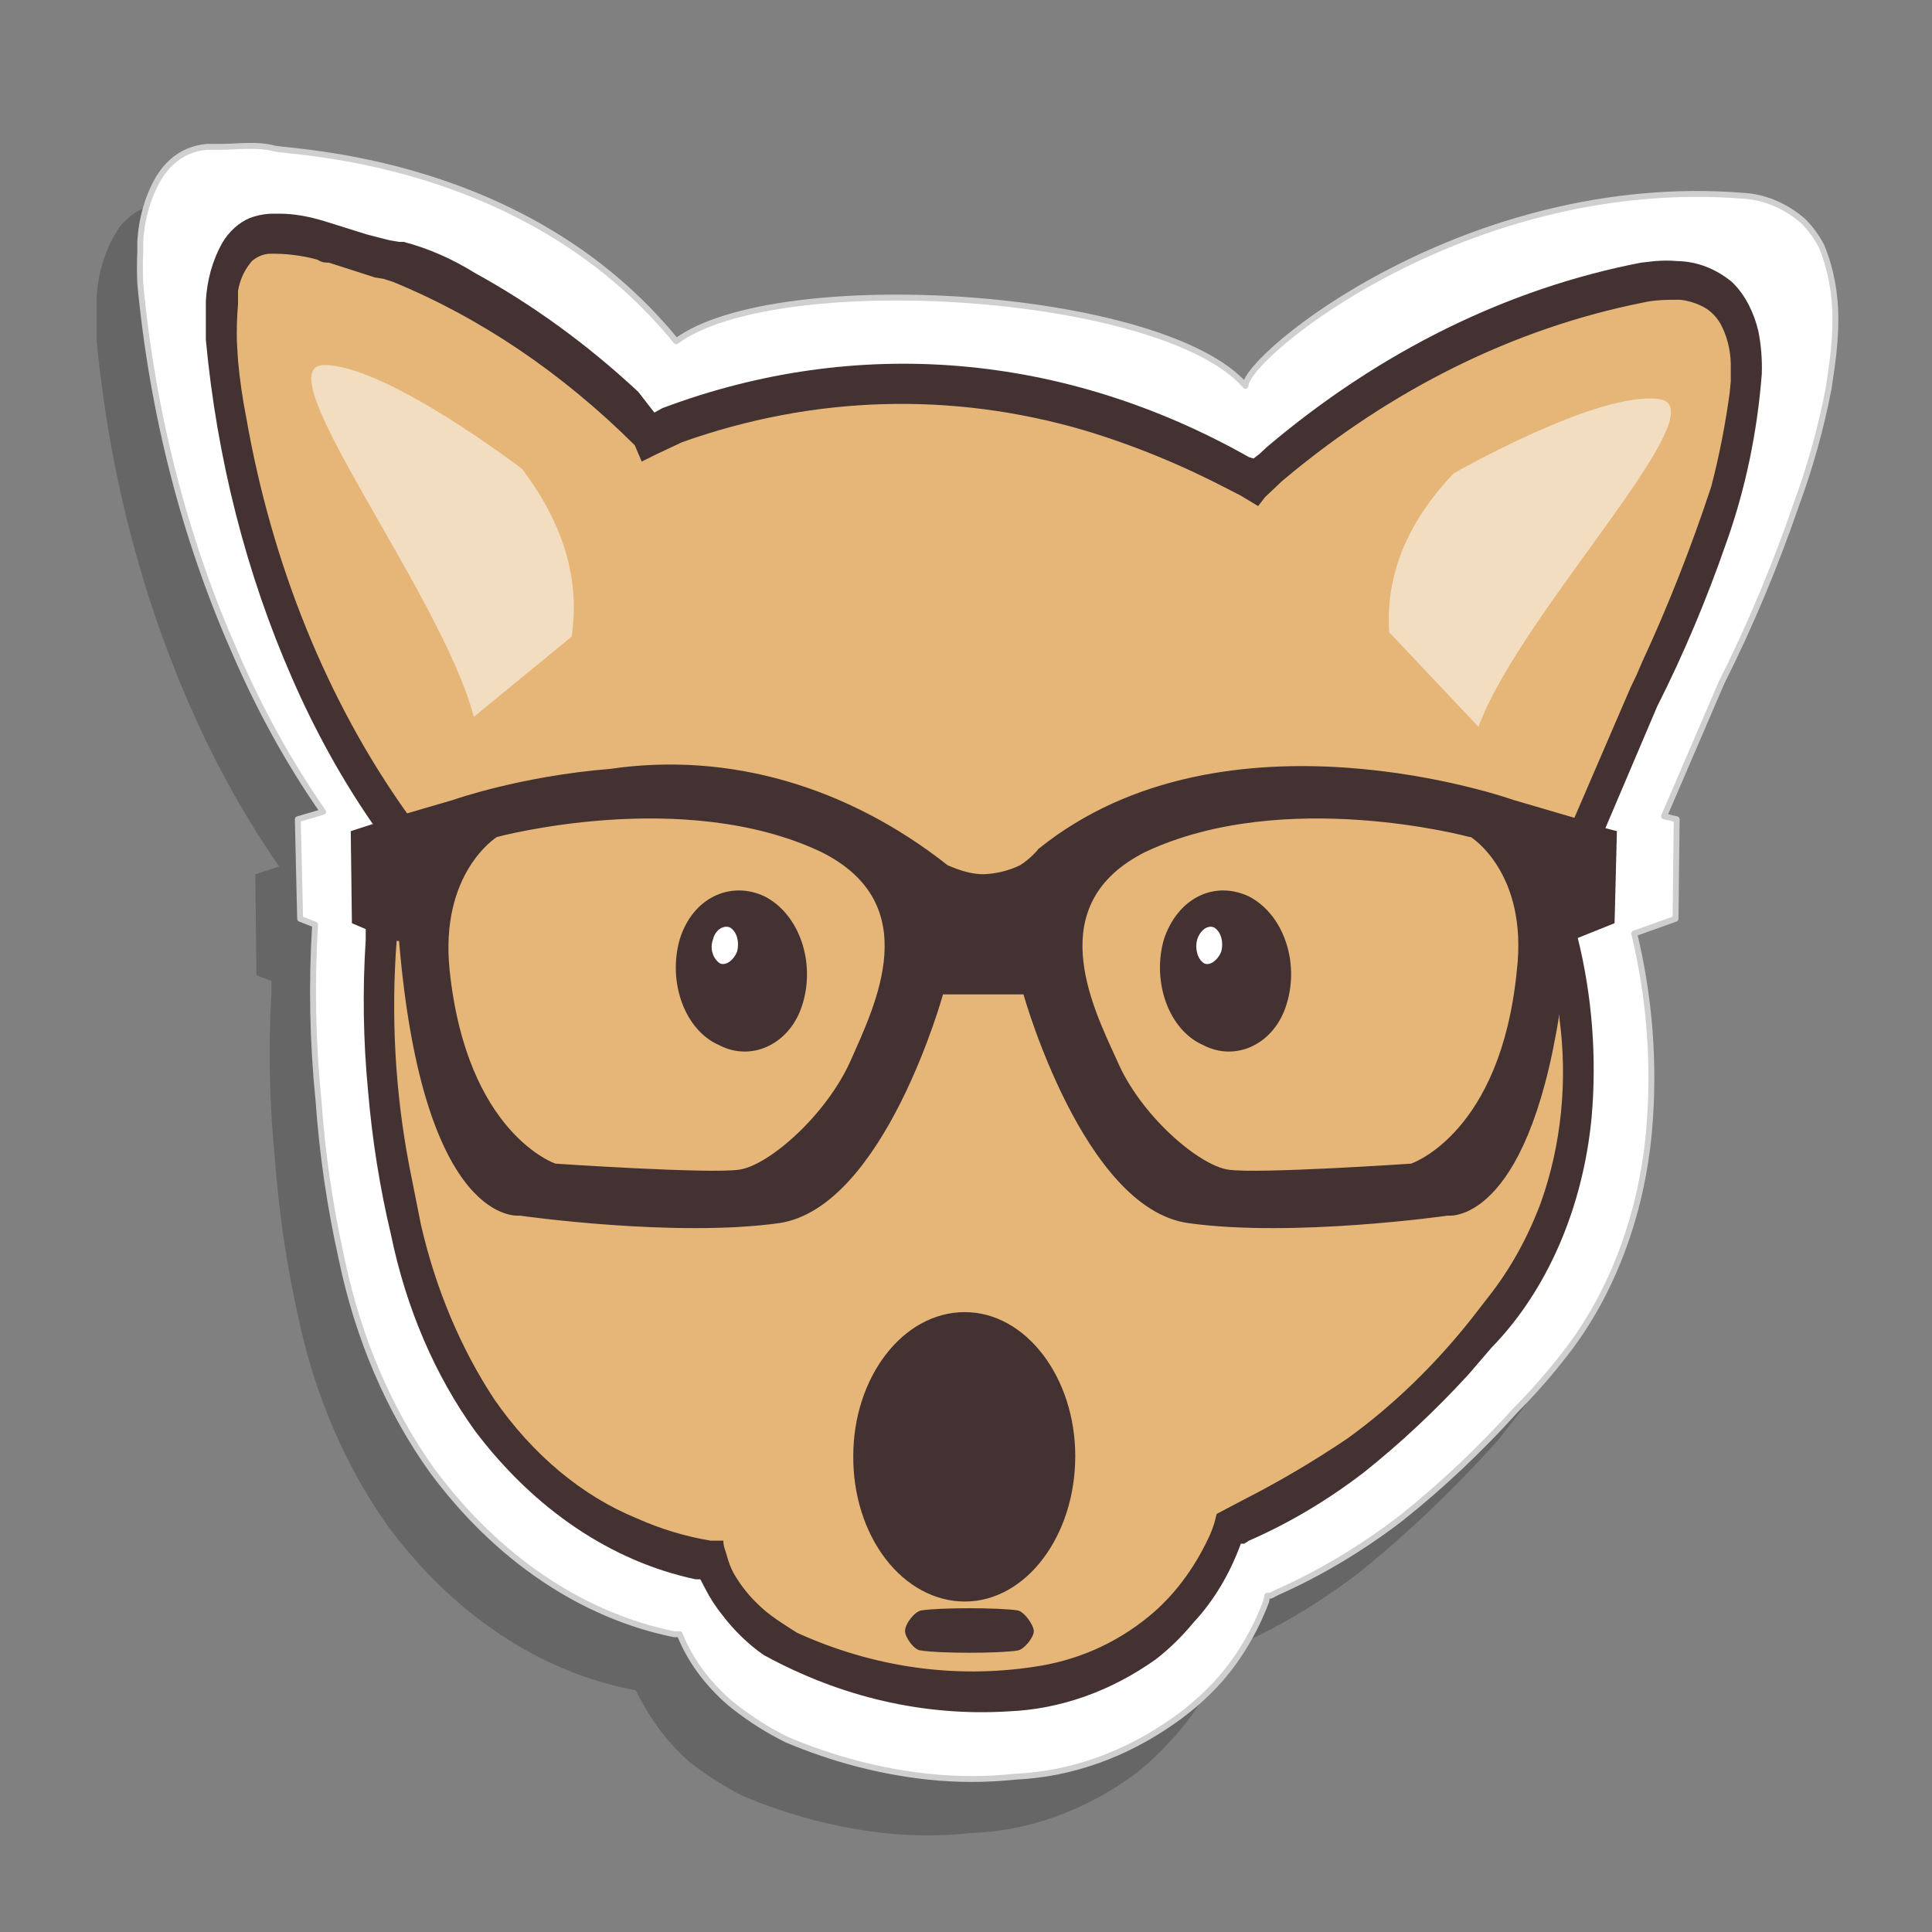 <svg xmlns="http://www.w3.org/2000/svg" xmlns:xlink="http://www.w3.org/1999/xlink" style="isolation:isolate" viewBox="0 0 20 20" width="20pt" height="20pt" aria-labelledby="dogTitle" role="img">
  <rect x="0" y="0" width="20" height="20" fill="#808080" stroke="none"/>
  <title id="dogTitle">Dog</title>
  <defs><clipPath id="_clipPath_GmtprrrrkfVwmscU7OVZ0jULOlV49ceS"><rect width="20" height="20"/></clipPath></defs><g clip-path="url(#_clipPath_GmtprrrrkfVwmscU7OVZ0jULOlV49ceS)"><g><path d=" M 2.893 8.973 C 2.542 8.469 2.235 7.918 1.976 7.329 C 1.458 6.155 1.126 4.859 1 3.518 L 1 3.088 C 1.014 2.814 1.097 2.555 1.238 2.35 C 1.312 2.257 1.402 2.189 1.5 2.15 C 1.566 2.124 1.634 2.109 1.702 2.104 L 1.833 2.104 C 2.012 2.104 2.214 2.073 2.381 2.12 C 2.56 2.166 5.012 2.212 6.548 4.117 C 7.583 3.349 11.595 3.595 12.44 4.578 C 12.44 4.271 14.75 2.365 17.595 2.611 C 17.815 2.619 18.029 2.704 18.214 2.857 C 18.295 2.931 18.364 3.025 18.417 3.134 L 18.512 3.426 C 18.565 3.819 18.553 4.222 18.476 4.609 C 18.405 5.018 18.297 5.415 18.155 5.792 C 17.933 6.439 17.67 7.061 17.369 7.651 L 16.786 9.019 L 16.905 9.05 L 16.905 10.095 L 16.464 10.248 C 16.632 10.906 16.689 11.603 16.631 12.292 C 16.545 13.166 16.235 13.977 15.75 14.597 L 15.512 14.904 C 15.056 15.413 14.571 15.875 14.06 16.287 C 13.649 16.601 13.214 16.858 12.762 17.055 L 12.714 17.086 L 12.679 17.102 L 12.655 17.163 C 12.53 17.482 12.356 17.764 12.143 17.993 C 12.01 18.143 11.867 18.277 11.714 18.392 C 11.203 18.755 10.631 18.956 10.048 18.976 C 9.75 19.008 9.452 19.008 9.155 18.976 C 8.657 18.921 8.166 18.792 7.69 18.592 C 7.505 18.498 7.326 18.385 7.155 18.254 C 6.949 18.079 6.771 17.855 6.631 17.593 C 6.614 17.563 6.598 17.533 6.583 17.501 L 6.524 17.486 C 5.577 17.297 4.703 16.714 4.036 15.826 C 3.583 15.2 3.255 14.441 3.083 13.613 C 2.965 13.081 2.885 12.536 2.845 11.985 C 2.789 11.419 2.777 10.848 2.81 10.279 L 2.81 10.156 L 2.655 10.095 L 2.643 9.05 L 2.881 8.973 L 2.893 8.973 Z " fill-rule="evenodd" fill="rgb(0,0,0)" fill-opacity="0.2"/><mask id="_mask_gWfVZfyvh9ECiS9lGBvFRHdDdjgY3fwp" x="-200%" y="-200%" width="400%" height="400%"><rect x="-200%" y="-200%" width="400%" height="400%" style="fill:white;"/><path d=" M 3.345 8.404 C 2.992 7.897 2.685 7.34 2.429 6.745 C 1.91 5.571 1.578 4.275 1.452 2.934 C 1.447 2.826 1.447 2.719 1.452 2.611 L 1.452 2.504 C 1.465 2.264 1.531 2.034 1.643 1.843 C 1.722 1.712 1.83 1.616 1.952 1.566 C 2.014 1.541 2.078 1.526 2.143 1.52 L 2.286 1.52 C 2.452 1.52 2.667 1.489 2.833 1.536 C 3.012 1.582 5.452 1.628 7 3.533 C 8.036 2.765 12.036 3.011 12.893 3.994 C 12.893 3.687 15.19 1.797 18.048 2.027 C 18.269 2.04 18.483 2.13 18.667 2.289 C 18.74 2.362 18.805 2.45 18.857 2.55 C 18.952 2.782 19.001 3.04 19 3.303 C 19 3.564 18.964 3.794 18.929 4.025 C 18.849 4.438 18.737 4.839 18.595 5.223 C 18.375 5.863 18.116 6.48 17.821 7.067 L 17.226 8.45 L 17.357 8.481 L 17.345 9.511 L 16.917 9.664 C 17.078 10.324 17.131 11.02 17.071 11.708 C 16.992 12.581 16.686 13.394 16.202 14.013 C 16.041 14.221 15.87 14.416 15.69 14.597 C 15.317 15.011 14.919 15.386 14.5 15.719 C 14.093 16.031 13.662 16.288 13.214 16.487 L 13.155 16.518 L 13.119 16.518 L 13.107 16.579 C 12.984 16.903 12.809 17.191 12.595 17.424 C 12.458 17.571 12.311 17.699 12.155 17.808 C 11.65 18.166 11.087 18.366 10.512 18.392 C 10.211 18.424 9.908 18.424 9.607 18.392 C 9.109 18.338 8.618 18.209 8.143 18.008 C 7.957 17.916 7.777 17.803 7.607 17.67 C 7.488 17.578 7.369 17.455 7.274 17.332 C 7.179 17.21 7.098 17.07 7.036 16.917 L 6.976 16.917 C 6.022 16.722 5.144 16.128 4.476 15.227 C 4.029 14.604 3.706 13.85 3.536 13.029 C 3.417 12.497 3.337 11.952 3.298 11.401 C 3.236 10.794 3.224 10.182 3.262 9.572 L 3.107 9.511 L 3.083 8.481 L 3.345 8.404 Z " fill-rule="evenodd" fill="black" stroke="none"/></mask><path d=" M 3.345 8.404 C 2.992 7.897 2.685 7.34 2.429 6.745 C 1.91 5.571 1.578 4.275 1.452 2.934 C 1.447 2.826 1.447 2.719 1.452 2.611 L 1.452 2.504 C 1.465 2.264 1.531 2.034 1.643 1.843 C 1.722 1.712 1.83 1.616 1.952 1.566 C 2.014 1.541 2.078 1.526 2.143 1.52 L 2.286 1.52 C 2.452 1.52 2.667 1.489 2.833 1.536 C 3.012 1.582 5.452 1.628 7 3.533 C 8.036 2.765 12.036 3.011 12.893 3.994 C 12.893 3.687 15.19 1.797 18.048 2.027 C 18.269 2.04 18.483 2.13 18.667 2.289 C 18.74 2.362 18.805 2.45 18.857 2.55 C 18.952 2.782 19.001 3.04 19 3.303 C 19 3.564 18.964 3.794 18.929 4.025 C 18.849 4.438 18.737 4.839 18.595 5.223 C 18.375 5.863 18.116 6.48 17.821 7.067 L 17.226 8.45 L 17.357 8.481 L 17.345 9.511 L 16.917 9.664 C 17.078 10.324 17.131 11.02 17.071 11.708 C 16.992 12.581 16.686 13.394 16.202 14.013 C 16.041 14.221 15.87 14.416 15.69 14.597 C 15.317 15.011 14.919 15.386 14.5 15.719 C 14.093 16.031 13.662 16.288 13.214 16.487 L 13.155 16.518 L 13.119 16.518 L 13.107 16.579 C 12.984 16.903 12.809 17.191 12.595 17.424 C 12.458 17.571 12.311 17.699 12.155 17.808 C 11.65 18.166 11.087 18.366 10.512 18.392 C 10.211 18.424 9.908 18.424 9.607 18.392 C 9.109 18.338 8.618 18.209 8.143 18.008 C 7.957 17.916 7.777 17.803 7.607 17.67 C 7.488 17.578 7.369 17.455 7.274 17.332 C 7.179 17.21 7.098 17.07 7.036 16.917 L 6.976 16.917 C 6.022 16.722 5.144 16.128 4.476 15.227 C 4.029 14.604 3.706 13.85 3.536 13.029 C 3.417 12.497 3.337 11.952 3.298 11.401 C 3.236 10.794 3.224 10.182 3.262 9.572 L 3.107 9.511 L 3.083 8.481 L 3.345 8.404 Z " fill-rule="evenodd" fill="rgb(255,255,255)"/><path d=" M 3.345 8.404 C 2.992 7.897 2.685 7.34 2.429 6.745 C 1.91 5.571 1.578 4.275 1.452 2.934 C 1.447 2.826 1.447 2.719 1.452 2.611 L 1.452 2.504 C 1.465 2.264 1.531 2.034 1.643 1.843 C 1.722 1.712 1.83 1.616 1.952 1.566 C 2.014 1.541 2.078 1.526 2.143 1.52 L 2.286 1.52 C 2.452 1.52 2.667 1.489 2.833 1.536 C 3.012 1.582 5.452 1.628 7 3.533 C 8.036 2.765 12.036 3.011 12.893 3.994 C 12.893 3.687 15.19 1.797 18.048 2.027 C 18.269 2.04 18.483 2.13 18.667 2.289 C 18.74 2.362 18.805 2.45 18.857 2.55 C 18.952 2.782 19.001 3.04 19 3.303 C 19 3.564 18.964 3.794 18.929 4.025 C 18.849 4.438 18.737 4.839 18.595 5.223 C 18.375 5.863 18.116 6.48 17.821 7.067 L 17.226 8.45 L 17.357 8.481 L 17.345 9.511 L 16.917 9.664 C 17.078 10.324 17.131 11.02 17.071 11.708 C 16.992 12.581 16.686 13.394 16.202 14.013 C 16.041 14.221 15.87 14.416 15.69 14.597 C 15.317 15.011 14.919 15.386 14.5 15.719 C 14.093 16.031 13.662 16.288 13.214 16.487 L 13.155 16.518 L 13.119 16.518 L 13.107 16.579 C 12.984 16.903 12.809 17.191 12.595 17.424 C 12.458 17.571 12.311 17.699 12.155 17.808 C 11.65 18.166 11.087 18.366 10.512 18.392 C 10.211 18.424 9.908 18.424 9.607 18.392 C 9.109 18.338 8.618 18.209 8.143 18.008 C 7.957 17.916 7.777 17.803 7.607 17.67 C 7.488 17.578 7.369 17.455 7.274 17.332 C 7.179 17.21 7.098 17.07 7.036 16.917 L 6.976 16.917 C 6.022 16.722 5.144 16.128 4.476 15.227 C 4.029 14.604 3.706 13.85 3.536 13.029 C 3.417 12.497 3.337 11.952 3.298 11.401 C 3.236 10.794 3.224 10.182 3.262 9.572 L 3.107 9.511 L 3.083 8.481 L 3.345 8.404 Z " fill-rule="evenodd" fill="rgb(255,255,255)" mask="url(#_mask_gWfVZfyvh9ECiS9lGBvFRHdDdjgY3fwp)" vector-effect="non-scaling-stroke" stroke-width="0.061" stroke="rgb(207,207,207)" stroke-linejoin="round" stroke-linecap="butt" stroke-miterlimit="1.41"/><path d=" M 6.714 4.517 C 6.714 4.517 9.464 2.98 13 4.993 C 13 4.993 14.512 3.41 16.976 2.934 C 19.44 2.458 17.012 7.221 17.012 7.221 L 16.059 9.418 C 16.059 9.418 16.988 11.846 15.429 13.69 C 14.668 14.666 13.743 15.403 12.726 15.842 C 12.726 15.842 12.262 17.624 9.881 17.516 C 7.619 17.409 7.369 16.149 7.369 16.149 C 7.369 16.149 4.774 15.934 4.131 12.415 C 3.679 9.879 4.131 8.604 4.131 8.604 C 4.131 8.604 2.786 6.914 2.357 4.148 C 1.976 1.659 3.167 2.504 4.06 2.688 C 4.893 2.842 6.56 4.071 6.726 4.501 L 6.714 4.517 Z " fill-rule="evenodd" fill="rgb(230,182,120)"/><path d=" M 3.857 8.527 C 3.538 8.065 3.259 7.56 3.024 7.021 C 2.55 5.941 2.246 4.75 2.131 3.518 L 2.131 3.118 C 2.142 2.902 2.2 2.695 2.298 2.519 C 2.37 2.397 2.47 2.306 2.583 2.258 C 2.668 2.226 2.757 2.21 2.845 2.212 L 2.893 2.212 C 3.048 2.212 3.202 2.242 3.357 2.289 L 3.798 2.427 L 3.917 2.458 L 4.036 2.488 L 4.131 2.504 L 4.179 2.504 C 4.434 2.571 4.682 2.68 4.917 2.826 C 5.514 3.154 6.081 3.566 6.607 4.056 L 6.774 4.271 L 6.857 4.225 C 8.864 3.47 11.013 3.649 12.929 4.732 L 12.976 4.747 L 13.036 4.701 L 13.119 4.624 C 14.287 3.636 15.607 2.986 16.988 2.719 L 17.131 2.703 C 17.21 2.696 17.29 2.696 17.369 2.703 C 17.567 2.707 17.761 2.781 17.929 2.919 C 17.999 2.986 18.059 3.069 18.107 3.164 C 18.148 3.246 18.18 3.333 18.202 3.426 C 18.231 3.571 18.243 3.721 18.238 3.871 C 18.191 4.478 18.067 5.07 17.869 5.623 C 17.665 6.21 17.427 6.775 17.155 7.313 L 16.619 8.573 L 16.738 8.604 L 16.714 9.557 L 16.333 9.71 C 16.482 10.31 16.531 10.944 16.476 11.57 C 16.386 12.508 16.014 13.363 15.44 13.951 L 15.202 14.228 C 14.861 14.6 14.499 14.939 14.119 15.242 C 13.743 15.531 13.344 15.768 12.929 15.949 L 12.881 15.98 L 12.845 15.98 C 12.731 16.294 12.564 16.572 12.357 16.794 C 12.237 16.94 12.105 17.069 11.964 17.178 C 11.496 17.51 10.974 17.694 10.44 17.716 C 9.572 17.77 8.705 17.571 7.905 17.132 C 7.747 17.022 7.602 16.882 7.476 16.717 C 7.409 16.634 7.349 16.541 7.298 16.441 L 7.25 16.349 L 7.202 16.349 C 6.333 16.165 5.532 15.627 4.917 14.812 C 4.503 14.238 4.204 13.541 4.048 12.784 C 3.932 12.298 3.853 11.798 3.81 11.293 C 3.76 10.773 3.752 10.248 3.786 9.726 L 3.786 9.618 L 3.643 9.557 L 3.631 8.604 L 3.869 8.527 L 3.857 8.527 Z  M 4.107 9.726 C 4.046 10.513 4.09 11.309 4.238 12.077 L 4.357 12.676 C 4.51 13.343 4.77 13.96 5.119 14.489 C 5.517 15.062 6.027 15.487 6.595 15.719 C 6.842 15.829 7.098 15.906 7.357 15.949 L 7.488 15.949 C 7.488 16.011 7.512 16.057 7.524 16.103 C 7.541 16.168 7.565 16.23 7.595 16.287 C 7.663 16.404 7.743 16.507 7.833 16.594 C 7.952 16.717 8.107 16.81 8.25 16.902 C 9.036 17.259 9.875 17.38 10.702 17.255 C 11.131 17.194 11.536 17.025 11.893 16.733 C 12.145 16.527 12.357 16.248 12.512 15.918 C 12.535 15.869 12.555 15.818 12.571 15.765 L 12.595 15.672 L 12.857 15.534 C 13.231 15.344 13.596 15.129 13.952 14.889 C 14.417 14.552 14.845 14.139 15.226 13.66 L 15.417 13.414 C 15.637 13.133 15.818 12.806 15.952 12.446 C 16.164 11.85 16.23 11.186 16.143 10.54 L 16.143 10.494 C 15.798 12.691 14.988 12.584 14.988 12.584 C 14.988 12.584 13.381 12.814 12.298 12.661 C 11.214 12.507 10.595 10.294 10.595 10.294 L 9.762 10.294 C 9.762 10.294 9.155 12.492 8.071 12.661 C 6.988 12.814 5.381 12.584 5.381 12.584 C 5.381 12.584 4.381 12.722 4.131 9.741 L 4.107 9.741 L 4.107 9.726 Z  M 10.702 16.886 C 10.702 16.948 10.607 17.071 10.536 17.086 C 10.345 17.117 9.726 17.117 9.536 17.086 C 9.464 17.086 9.369 16.948 9.369 16.886 C 9.369 16.81 9.464 16.687 9.536 16.671 C 9.726 16.641 10.345 16.641 10.536 16.671 C 10.607 16.687 10.702 16.825 10.702 16.886 Z  M 9.988 13.583 C 10.619 13.583 11.131 14.259 11.131 15.073 C 11.131 15.903 10.619 16.579 9.988 16.579 C 9.68 16.579 9.384 16.42 9.167 16.137 C 8.95 15.854 8.83 15.471 8.833 15.073 C 8.833 14.259 9.345 13.583 9.988 13.583 Z  M 5.143 8.665 C 5.143 8.665 7.071 8.143 8.5 8.819 C 9.583 9.357 9.06 10.402 8.81 10.97 C 8.56 11.539 7.964 12.061 7.655 12.108 C 7.345 12.154 5.75 12.046 5.75 12.046 C 5.75 12.046 4.833 11.739 4.655 10.048 C 4.548 9.034 5.143 8.665 5.143 8.665 Z  M 15.214 8.665 C 15.214 8.665 13.298 8.143 11.857 8.819 C 10.786 9.357 11.298 10.402 11.56 10.97 C 11.798 11.539 12.405 12.061 12.714 12.108 C 13.012 12.154 14.607 12.046 14.607 12.046 C 14.607 12.046 15.536 11.739 15.702 10.048 C 15.821 9.034 15.226 8.665 15.226 8.665 L 15.214 8.665 Z  M 12.929 9.28 C 13.286 9.465 13.452 9.956 13.321 10.387 C 13.202 10.801 12.798 11.001 12.452 10.817 C 12.285 10.744 12.148 10.587 12.072 10.381 C 11.996 10.176 11.987 9.94 12.048 9.726 C 12.19 9.296 12.571 9.111 12.929 9.28 Z  M 7.917 9.28 C 8.274 9.465 8.44 9.956 8.31 10.387 C 8.19 10.801 7.786 11.001 7.44 10.817 C 7.273 10.744 7.136 10.587 7.06 10.381 C 6.984 10.176 6.975 9.94 7.036 9.726 C 7.167 9.296 7.56 9.111 7.917 9.28 Z  M 16.298 8.466 L 16.881 7.114 L 16.94 6.991 L 17 6.852 C 17.27 6.269 17.508 5.664 17.714 5.039 C 17.797 4.723 17.86 4.399 17.905 4.071 L 17.917 3.948 L 17.917 3.764 C 17.913 3.615 17.876 3.471 17.809 3.349 C 17.758 3.263 17.687 3.199 17.607 3.164 C 17.538 3.131 17.466 3.111 17.393 3.103 C 17.262 3.103 17.131 3.103 17 3.134 C 15.671 3.4 14.401 4.029 13.274 4.978 L 13.095 5.147 L 13.024 5.239 L 12.845 5.131 L 12.726 5.07 C 12.239 4.815 11.738 4.609 11.226 4.455 C 9.851 4.052 8.419 4.094 7.06 4.578 L 6.798 4.701 L 6.643 4.778 L 6.571 4.609 C 5.82 3.862 4.974 3.29 4.071 2.919 L 3.976 2.888 L 3.881 2.872 L 3.405 2.719 C 3.369 2.719 3.333 2.719 3.286 2.688 C 3.121 2.643 2.954 2.623 2.786 2.627 C 2.722 2.631 2.66 2.658 2.607 2.703 L 2.583 2.734 C 2.524 2.809 2.482 2.906 2.464 3.011 L 2.464 3.149 C 2.453 3.277 2.449 3.405 2.452 3.533 L 2.464 3.733 C 2.482 3.93 2.51 4.125 2.548 4.317 C 2.815 5.849 3.39 7.264 4.214 8.42 L 4.69 8.281 C 4.69 8.281 5.381 8.035 6.321 7.959 C 7.538 7.782 8.765 8.134 9.81 8.957 C 9.952 9.019 10.071 9.05 10.179 9.05 C 10.309 9.046 10.437 9.015 10.56 8.957 C 10.679 8.881 10.75 8.788 10.75 8.788 C 12.69 7.221 15.667 8.281 15.667 8.281 L 16.298 8.466 Z " fill-rule="evenodd" fill="rgb(67,50,49)"/><path d=" M 15.309 7.528 L 14.381 6.545 C 14.345 5.992 14.536 5.439 15.048 4.901 C 15.048 4.901 16.548 4.04 17.179 4.132 C 17.809 4.225 15.75 6.33 15.309 7.513 L 15.309 7.528 Z  M 4.905 7.421 L 5.917 6.591 C 6 6.053 5.869 5.469 5.405 4.855 C 5.405 4.855 4 3.779 3.357 3.779 C 2.714 3.779 4.571 6.145 4.905 7.421 Z " fill-rule="evenodd" fill="rgb(243,221,192)"/><path d=" M 12.571 9.603 C 12.643 9.649 12.667 9.756 12.643 9.849 C 12.607 9.941 12.524 10.002 12.464 9.972 C 12.393 9.926 12.369 9.818 12.393 9.726 C 12.429 9.618 12.512 9.572 12.571 9.603 Z  M 7.56 9.603 C 7.631 9.649 7.655 9.756 7.631 9.849 C 7.595 9.941 7.512 10.002 7.452 9.972 C 7.381 9.926 7.345 9.818 7.381 9.726 C 7.405 9.618 7.5 9.572 7.56 9.603 Z " fill-rule="evenodd" fill="rgb(255,255,255)"/></g></g></svg>